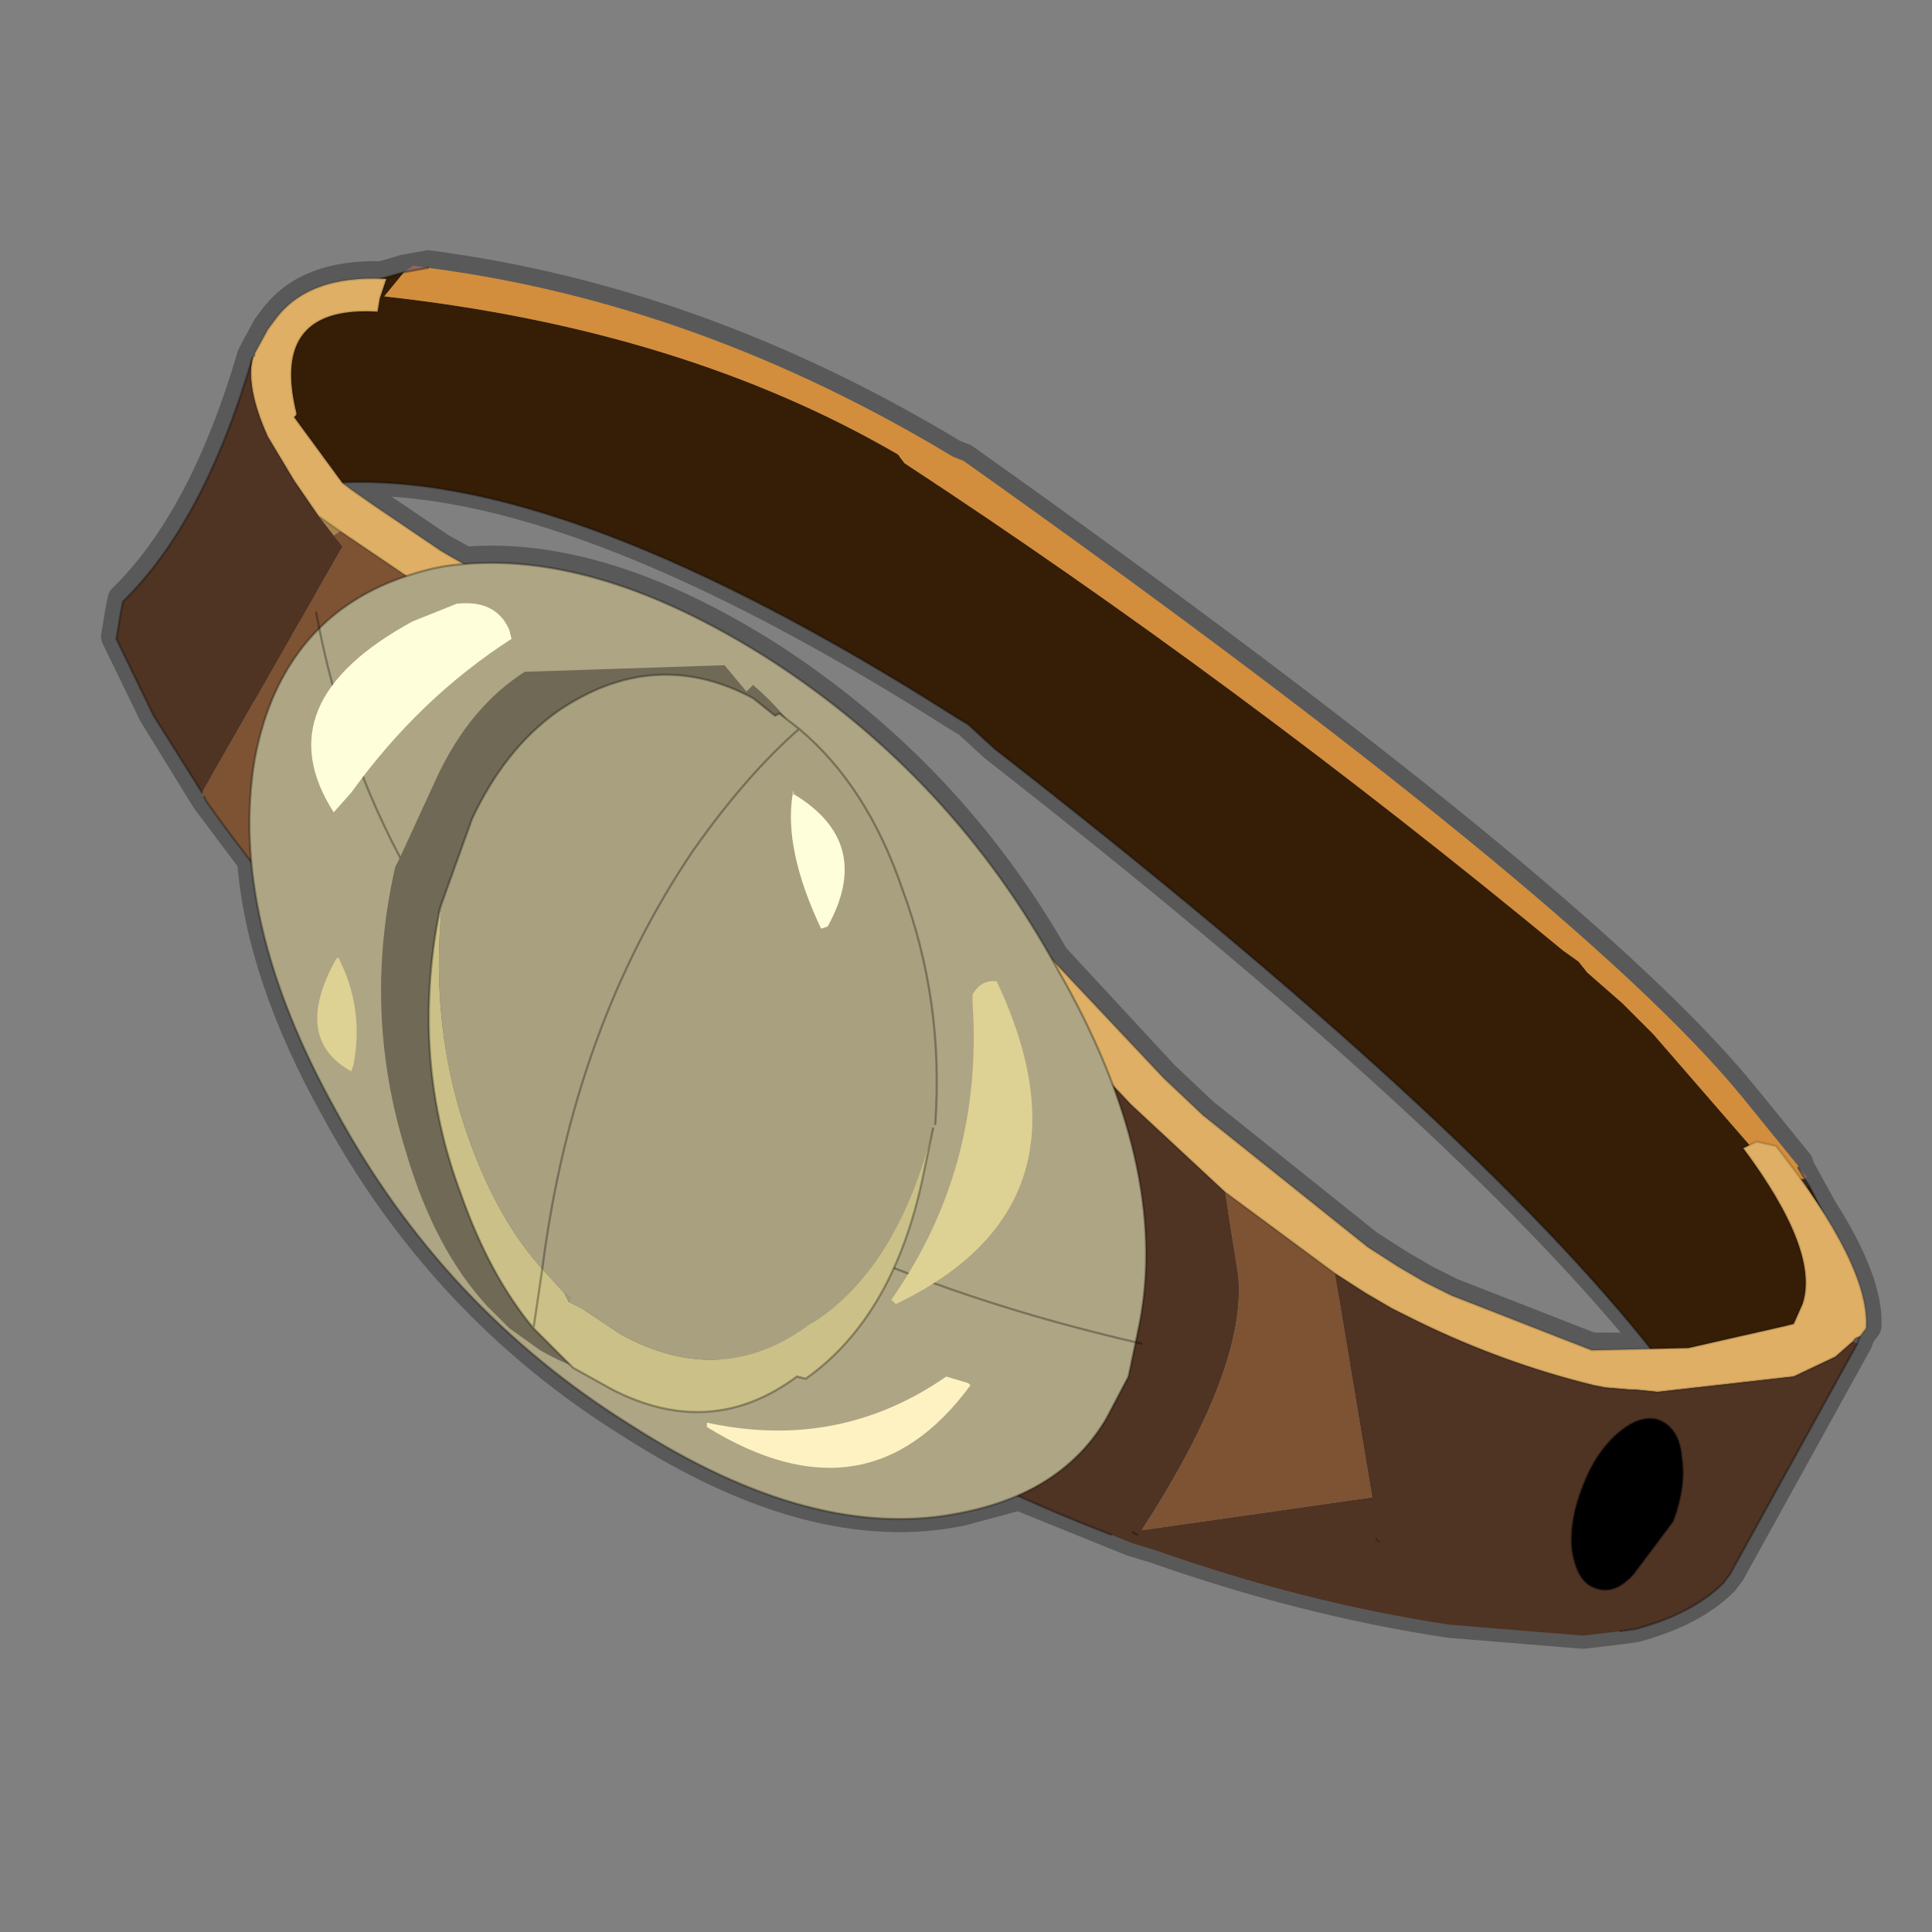<?xml version="1.0" encoding="UTF-8" standalone="no"?>
<svg xmlns:xlink="http://www.w3.org/1999/xlink" height="440.0px" width="440.0px" xmlns="http://www.w3.org/2000/svg">
  <rect width="100%" height="100%" fill="#808080" stroke="none"/>
  <g transform="matrix(10.0, 0.0, 0.0, 10.0, 0.0, 0.0)">
    <use height="44.0" transform="matrix(1.0, 0.0, 0.0, 1.0, 0.0, 0.0)" width="44.0" xlink:href="#shape0"/>
  </g>
  <defs>
    <g id="shape0" transform="matrix(1.0, 0.0, 0.0, 1.0, 0.0, 0.0)">
      <path d="M44.0 44.0 L0.0 44.0 0.0 0.0 44.0 0.0 44.0 44.0" fill="#43adca" fill-opacity="0.0" fill-rule="evenodd" stroke="none"/>
      <path d="M9.2 6.15 L8.75 6.7 Q15.55 7.45 20.45 10.3 L20.6 10.5 Q28.15 15.45 35.6 21.6 L35.95 21.85 36.15 22.1 36.95 22.8 37.65 23.5 39.85 26.05 40.0 25.95 40.45 26.05 41.0 26.8 41.15 27.0 41.5 27.55 40.95 26.55 40.95 26.5 39.65 24.9 Q35.9 20.35 21.95 10.45 L21.7 10.35 Q15.9 6.85 9.75 6.05 L9.2 6.15 8.7 6.3 8.8 6.3 8.65 6.75 8.6 7.05 Q6.15 6.9 6.75 9.35 L6.75 9.4 6.7 9.45 7.8 10.95 Q13.0 10.7 21.8 16.3 L22.05 16.45 22.65 17.0 Q33.4 25.4 37.65 30.7 L38.45 30.65 40.65 30.15 40.85 30.1 41.05 29.65 Q41.45 28.45 39.7 26.1 L39.85 26.05 M8.7 6.3 Q7.0 6.25 6.25 7.25 L6.1 7.45 5.8 8.0 5.8 8.05 5.75 8.1 Q5.6 8.8 6.1 9.9 L6.7 10.9 7.25 11.7 7.75 12.05 9.25 13.1 9.85 12.9 10.1 12.85 10.6 12.8 10.05 12.5 8.5 11.45 8.0 11.1 7.8 10.95 M37.65 30.7 L36.25 30.7 33.05 29.45 32.45 29.15 31.85 28.8 31.15 28.35 27.4 25.35 26.5 24.5 24.0 21.8 24.1 22.05 25.35 24.7 25.75 25.1 27.9 27.1 30.4 28.95 31.1 29.4 31.7 29.75 32.3 30.05 Q34.25 31.0 36.3 31.5 L36.55 31.55 37.15 31.6 37.25 31.6 37.75 31.65 40.85 31.3 41.8 30.85 42.2 30.5 Q42.25 30.4 42.35 30.4 L42.5 30.2 Q42.55 29.2 41.5 27.55 M25.35 24.7 Q26.45 27.6 25.95 30.1 L25.9 30.55 25.7 31.3 25.2 32.25 Q24.5 33.45 23.2 34.05 L25.3 34.9 25.8 35.1 26.3 35.25 Q29.7 36.45 33.0 36.95 L36.05 37.2 36.9 37.1 37.25 37.05 Q38.55 36.7 39.25 36.0 L39.4 35.8 42.3 30.55 42.35 30.4 M10.4 16.85 Q9.2 17.15 8.6 18.1 L8.55 18.25 9.1 19.5 10.0 20.95 10.0 20.75 10.0 20.7 10.05 20.55 10.75 18.6 Q11.5 17.0 12.7 16.15 14.9 14.65 17.15 15.85 L17.65 16.25 17.75 16.2 17.95 16.35 18.2 16.55 Q19.75 17.85 20.55 20.2 21.5 22.75 21.3 25.55 L21.05 26.6 20.85 27.45 20.8 27.85 20.5 28.9 20.7 28.95 21.3 29.2 25.9 30.55 M20.85 27.45 L20.35 28.85 20.5 28.9 19.95 29.65 Q19.3 30.7 18.35 31.35 L18.15 31.3 Q16.2 32.75 13.95 31.6 L13.05 31.1 12.95 31.0 12.6 30.65 12.15 30.2 Q11.15 29.0 10.5 27.15 9.4 24.2 10.0 20.95 L10.05 21.0 Q11.35 23.0 13.25 24.65 14.15 21.7 15.8 19.3 16.95 17.65 18.15 16.6 L18.2 16.55 M10.6 12.8 Q13.7 12.55 17.5 14.95 21.6 17.6 24.0 21.8 M23.2 34.05 L21.9 34.4 Q18.55 35.1 14.35 32.4 10.1 29.75 7.65 25.25 5.95 22.2 5.75 19.6 L4.7 18.2 3.5 16.25 2.65 14.5 2.75 13.9 2.8 13.65 Q4.65 11.85 5.75 8.1 M9.25 13.1 Q8.05 13.45 7.3 14.25 L7.6 15.55 8.3 17.65 8.55 18.25 Q8.25 18.8 8.1 19.4 L8.05 19.5 Q7.8 20.95 8.35 22.6 L8.75 23.7 M5.75 19.6 Q5.6 18.35 5.8 17.25 6.05 15.9 6.7 14.95 L7.3 14.25 7.0 13.8 M19.95 29.65 L20.35 28.85 19.95 28.65 Q16.0 27.05 13.25 24.65 12.65 26.65 12.35 28.85 L12.15 30.2 M38.1 34.6 L37.2 35.8 Q36.75 36.3 36.3 36.1 35.9 35.95 35.8 35.2 35.75 34.55 36.05 33.8 36.35 33.0 36.9 32.55 37.4 32.15 37.8 32.3 38.25 32.5 38.3 33.15 38.4 33.8 38.1 34.6" fill="none" stroke="#000000" stroke-linecap="round" stroke-linejoin="round" stroke-opacity="0.302" stroke-width="0.7"/>
      <path d="M41.1 26.85 L40.95 26.6 41.15 26.8 41.1 26.85 M9.75 6.1 L9.2 6.2 9.4 6.05 9.75 6.1" fill="#8f675e" fill-rule="evenodd" stroke="none"/>
      <path d="M41.0 27.1 L41.0 27.0 40.95 26.85 41.1 26.85 41.2 27.0 41.0 27.1 M7.6 11.05 L7.6 11.0 7.6 11.05" fill="#3d2e2a" fill-rule="evenodd" stroke="none"/>
      <path d="M40.95 27.7 L41.1 27.55 41.0 27.85 40.95 27.7" fill="#a68d6f" fill-rule="evenodd" stroke="none"/>
      <path d="M9.2 6.2 L8.75 6.75 Q15.55 7.5 20.45 10.35 L20.6 10.55 Q28.15 15.5 35.6 21.65 L35.95 21.9 36.15 22.15 36.95 22.85 37.65 23.55 39.95 26.2 40.95 27.7 41.0 27.85 41.1 27.55 41.0 27.1 41.2 27.0 42.15 28.85 42.15 30.6 37.7 30.85 Q33.5 25.5 22.65 17.05 L22.05 16.5 21.8 16.35 Q12.85 10.65 7.6 11.0 L7.6 11.05 6.2 8.75 7.05 6.8 9.2 6.2" fill="#351d06" fill-rule="evenodd" stroke="none"/>
      <path d="M40.95 26.6 L41.1 26.85 40.95 26.85 41.0 27.0 41.0 27.1 41.1 27.55 40.95 27.7 39.95 26.2 37.65 23.55 36.95 22.85 36.15 22.15 35.95 21.9 35.6 21.65 Q28.15 15.5 20.6 10.55 L20.45 10.35 Q15.55 7.5 8.75 6.75 L9.2 6.2 9.75 6.1 Q15.9 6.9 21.7 10.4 L21.95 10.5 Q35.9 20.4 39.65 24.95 L40.95 26.55 40.95 26.6" fill="#d28e3c" fill-rule="evenodd" stroke="none"/>
      <path d="M41.1 26.85 L40.95 26.6 M9.75 6.1 L9.2 6.2 7.05 6.8 6.2 8.75 7.6 11.05 M41.2 27.0 L41.1 26.85 M7.6 11.0 Q12.85 10.65 21.8 16.35 L22.05 16.5 22.65 17.05 Q33.5 25.5 37.7 30.85 L42.15 30.6 42.15 28.85 41.2 27.0 M7.6 11.0 L7.6 11.05" fill="none" stroke="#000000" stroke-linecap="round" stroke-linejoin="round" stroke-opacity="0.302" stroke-width="0.05"/>
      <path d="M31.4 35.1 L31.35 35.05 31.4 35.05 31.4 35.1" fill="#47392f" fill-rule="evenodd" stroke="none"/>
      <path d="M7.25 11.75 L7.75 12.1 7.6 12.2 7.25 11.75" fill="#a6844b" fill-rule="evenodd" stroke="none"/>
      <path d="M5.75 8.15 L5.8 8.1 5.8 8.05 6.1 7.5 6.25 7.3 Q7.0 6.25 8.8 6.35 L8.65 6.8 8.6 7.1 Q6.15 6.95 6.75 9.4 L6.75 9.45 6.7 9.5 7.8 11.0 8.0 11.15 8.5 11.5 10.05 12.55 Q11.9 13.65 14.8 14.7 L16.85 15.75 18.1 16.55 21.65 19.4 26.5 24.55 27.4 25.4 31.15 28.4 31.85 28.85 32.45 29.2 33.05 29.5 36.25 30.75 38.45 30.7 40.65 30.2 40.85 30.15 41.05 29.7 Q41.45 28.5 39.7 26.15 L40.0 26.0 40.45 26.1 Q42.6 28.85 42.5 30.25 L42.35 30.45 Q42.25 30.45 42.2 30.55 L41.8 30.9 40.85 31.35 37.75 31.7 37.25 31.65 37.15 31.65 36.55 31.6 36.3 31.55 Q34.25 31.05 32.3 30.1 L31.7 29.8 31.1 29.45 30.4 29.0 27.9 27.15 25.75 25.15 20.9 20.0 17.65 17.35 16.1 16.35 14.05 15.3 Q11.15 14.25 9.3 13.15 L7.75 12.1 7.25 11.75 6.7 10.95 6.1 9.95 Q5.6 8.85 5.75 8.15" fill="#deaf64" fill-rule="evenodd" stroke="none"/>
      <path d="M5.75 8.15 Q5.6 8.85 6.1 9.95 L6.7 10.95 7.25 11.75 7.6 12.2 7.8 12.45 4.6 18.05 3.5 16.3 2.65 14.55 2.75 13.95 2.8 13.7 Q4.65 11.9 5.75 8.15 M17.65 17.35 L20.9 20.0 25.75 25.15 27.9 27.15 28.2 29.05 Q28.4 31.15 26.0 34.85 L31.25 34.1 30.4 29.0 31.1 29.45 31.7 29.8 32.3 30.1 Q34.25 31.05 36.3 31.55 L36.55 31.6 37.15 31.65 37.25 31.65 37.75 31.7 40.85 31.35 41.8 30.9 42.2 30.55 42.3 30.6 39.4 35.85 39.25 36.05 Q38.55 36.75 37.25 37.1 L36.9 37.15 36.05 37.25 33.0 37.0 Q29.7 36.5 26.3 35.3 L25.8 35.15 25.3 34.95 Q22.3 33.8 19.25 32.05 L18.55 31.65 16.3 30.25 12.1 26.4 17.65 17.35 M31.35 35.05 L31.4 35.1 31.4 35.05 31.35 35.05 M25.8 34.9 L25.9 34.95 25.8 34.9" fill="#4f3323" fill-rule="evenodd" stroke="none"/>
      <path d="M7.75 12.1 L9.3 13.15 Q11.15 14.25 14.05 15.3 L16.1 16.35 17.65 17.35 12.1 26.4 11.1 25.45 Q6.9 21.4 4.7 18.25 L4.65 18.15 4.6 18.05 7.8 12.45 7.6 12.2 7.75 12.1 M27.9 27.15 L30.4 29.0 31.25 34.1 26.0 34.85 Q28.4 31.15 28.2 29.05 L27.9 27.15" fill="#7d5333" fill-rule="evenodd" stroke="none"/>
      <path d="M42.3 30.6 L42.35 30.45 M4.65 18.15 L4.7 18.25 Q6.9 21.4 11.1 25.45 L12.1 26.4 16.3 30.25 18.55 31.65 19.25 32.05 Q22.3 33.8 25.3 34.95 M4.6 18.05 L3.5 16.3 2.65 14.55 2.75 13.95 2.8 13.7 Q4.65 11.9 5.75 8.15 M36.9 37.15 L37.25 37.1 Q38.55 36.75 39.25 36.05 L39.4 35.85 42.3 30.6 M31.35 35.05 L31.4 35.1 M25.8 34.9 L25.9 34.95 25.8 34.9" fill="none" stroke="#000000" stroke-linecap="round" stroke-linejoin="round" stroke-opacity="0.302" stroke-width="0.05"/>
      <path d="M42.2 30.55 Q42.25 30.45 42.35 30.45 L42.5 30.25 Q42.6 28.85 40.45 26.1 L40.0 26.0 39.7 26.15 Q41.45 28.5 41.05 29.7 L40.85 30.15 40.65 30.2 38.45 30.7 36.25 30.75 33.05 29.5 32.45 29.2 31.85 28.85 31.15 28.4 27.4 25.4 26.5 24.55 21.65 19.4 18.1 16.55 16.85 15.75 14.8 14.7 Q11.9 13.65 10.05 12.55 L8.5 11.5 8.0 11.15 7.8 11.0 6.7 9.5 6.75 9.45 6.75 9.4 Q6.15 6.95 8.6 7.1 L8.65 6.8 8.8 6.35 Q7.0 6.25 6.25 7.3 L6.1 7.5 5.8 8.05 5.8 8.1 5.75 8.15 Q5.6 8.85 6.1 9.95 L6.7 10.95 7.25 11.75 7.75 12.1 9.3 13.15 Q11.15 14.25 14.05 15.3 L16.1 16.35 17.65 17.35 20.9 20.0 25.75 25.15 27.9 27.15 30.4 29.0 31.1 29.45 31.7 29.8 32.3 30.1 Q34.25 31.05 36.3 31.55 L36.55 31.6 37.15 31.65 37.25 31.65 37.75 31.7 40.85 31.35 41.8 30.9 42.2 30.55" fill="none" stroke="#000000" stroke-linecap="round" stroke-linejoin="round" stroke-opacity="0.153" stroke-width="0.05"/>
      <path d="M10.1 12.9 Q13.4 12.4 17.5 15.0 21.7 17.7 24.1 22.1 26.65 26.55 25.95 30.15 L25.7 31.35 25.2 32.3 Q24.2 34.0 21.9 34.45 18.55 35.15 14.35 32.45 10.1 29.8 7.65 25.3 5.2 20.9 5.8 17.3 6.05 15.95 6.7 15.0 7.75 13.45 9.85 12.95 L10.1 12.9 M15.4 18.2 Q12.8 16.5 10.55 16.85 9.25 17.15 8.6 18.15 L8.1 19.45 8.05 19.55 Q7.65 21.85 9.2 24.65 10.4 26.9 12.4 28.5 L13.45 29.2 Q16.0 30.9 18.15 30.5 L18.25 30.5 19.4 30.1 Q20.5 29.45 20.8 27.9 21.2 25.65 19.6 22.75 18.35 20.35 16.25 18.75 18.35 20.35 19.6 22.75 21.2 25.65 20.8 27.9 20.5 29.45 19.4 30.1 L18.25 30.5 18.15 30.5 Q16.0 30.9 13.45 29.2 L12.4 28.5 Q10.4 26.9 9.2 24.65 7.65 21.85 8.05 19.55 L8.1 19.45 8.6 18.15 Q9.25 17.15 10.55 16.85 12.8 16.5 15.4 18.2 L16.25 18.75 15.45 18.2 15.4 18.2" fill="#ada583" fill-rule="evenodd" stroke="none"/>
      <path d="M16.25 18.75 Q18.35 20.35 19.6 22.75 21.2 25.65 20.8 27.9 20.5 29.45 19.4 30.1 L18.25 30.5 18.15 30.5 Q16.0 30.9 13.45 29.2 L12.4 28.5 Q10.4 26.9 9.2 24.65 7.65 21.85 8.05 19.55 L8.1 19.45 8.6 18.15 Q9.25 17.15 10.55 16.85 12.8 16.5 15.4 18.2 M16.25 18.75 L15.4 18.2" fill="none" stroke="#010101" stroke-linecap="round" stroke-linejoin="round" stroke-opacity="0.0" stroke-width="0.05"/>
      <path d="M10.1 12.9 Q13.4 12.4 17.5 15.0 21.7 17.7 24.1 22.1 26.65 26.55 25.95 30.15 L25.7 31.35 25.2 32.3 Q24.2 34.0 21.9 34.45 18.55 35.15 14.35 32.45 10.1 29.8 7.65 25.3 5.2 20.9 5.8 17.3 6.05 15.95 6.7 15.0 7.75 13.45 9.85 12.95 L10.1 12.9" fill="none" stroke="#000000" stroke-linecap="round" stroke-linejoin="round" stroke-opacity="0.302" stroke-width="0.05"/>
      <path d="M7.2 13.95 Q9.6 26.85 26.0 30.6" fill="none" stroke="#000000" stroke-linecap="round" stroke-linejoin="round" stroke-opacity="0.302" stroke-width="0.05"/>
      <path d="M17.15 15.6 Q18.85 17.05 19.6 19.8 20.45 22.45 20.1 25.1 L20.1 25.25 19.95 25.45 19.85 26.15 Q19.0 29.4 16.8 30.85 L16.75 30.75 Q14.55 32.05 12.3 30.75 L11.6 30.25 11.1 29.75 Q9.9 28.45 9.25 26.25 8.25 23.05 9.0 19.75 L9.1 19.55 9.95 17.7 Q10.7 16.1 11.95 15.3 L16.5 15.15 17.0 15.75 17.15 15.6" fill="#6f6955" fill-rule="evenodd" stroke="none"/>
      <path d="M21.25 25.7 L21.05 26.65 Q20.4 29.95 18.35 31.4 L18.15 31.35 Q16.2 32.8 13.95 31.65 L13.05 31.15 12.6 30.7 12.15 30.25 Q11.15 29.05 10.5 27.2 9.35 24.15 10.0 20.8 L10.05 20.75 Q9.8 23.55 10.7 26.0 11.35 27.8 12.35 28.9 L12.85 29.45 12.95 29.65 13.25 29.8 14.15 30.4 Q16.45 31.65 18.45 30.15 L18.55 30.1 Q20.45 28.85 21.25 25.7 M12.15 30.25 L12.35 28.9 12.15 30.25" fill="#cbc087" fill-rule="evenodd" stroke="none"/>
      <path d="M10.05 20.6 L10.75 18.65 Q11.5 17.05 12.7 16.2 14.9 14.7 17.15 15.9 L17.65 16.3 17.75 16.25 18.2 16.6 Q19.75 17.9 20.55 20.25 21.5 22.8 21.3 25.6 L21.25 25.7 Q20.45 28.85 18.55 30.1 L18.45 30.15 Q16.45 31.65 14.15 30.4 L13.25 29.8 12.95 29.65 13.0 29.55 12.85 29.45 12.35 28.9 Q11.35 27.8 10.7 26.0 9.8 23.55 10.05 20.75 L10.05 20.6 M18.2 16.6 Q17.0 17.65 15.8 19.35 13.05 23.4 12.35 28.9 13.05 23.4 15.8 19.35 17.0 17.65 18.2 16.6" fill="#a8a07f" fill-rule="evenodd" stroke="none"/>
      <path d="M10.0 20.8 L10.0 20.75 10.05 20.6 10.05 20.75 10.0 20.8 M12.95 29.65 L12.85 29.45 13.0 29.55 12.95 29.65" fill="#a1987a" fill-rule="evenodd" stroke="none"/>
      <path d="M10.05 20.6 L10.75 18.65 Q11.5 17.05 12.7 16.2 14.9 14.7 17.15 15.9 L17.65 16.3 17.75 16.25 18.2 16.6 Q19.75 17.9 20.55 20.25 21.5 22.8 21.3 25.6 M21.25 25.7 L21.05 26.65 Q20.4 29.95 18.35 31.4 L18.15 31.35 Q16.2 32.8 13.95 31.65 L13.05 31.15 12.6 30.7 12.15 30.25 Q11.15 29.05 10.5 27.2 9.35 24.15 10.0 20.8 L10.0 20.75 10.05 20.6 M12.35 28.9 Q13.05 23.4 15.8 19.35 17.0 17.65 18.2 16.6 M12.35 28.9 L12.15 30.25" fill="none" stroke="#000000" stroke-linecap="round" stroke-linejoin="round" stroke-opacity="0.302" stroke-width="0.05"/>
      <path d="M11.6 14.35 L11.65 14.55 Q9.55 15.9 8.0 18.05 L7.6 18.5 Q6.0 16.0 9.4 14.15 L10.4 13.75 Q11.3 13.65 11.6 14.35" fill="#fffedb" fill-rule="evenodd" stroke="none"/>
      <path d="M20.4 29.7 L20.3 29.6 Q22.4 26.6 22.15 22.85 L22.15 22.65 Q22.35 22.3 22.7 22.35 25.1 27.45 20.4 29.7" fill="#ded194" fill-rule="evenodd" stroke="none"/>
      <path d="M18.05 18.1 L18.05 18.0 18.1 18.1 18.05 18.1" fill="#ded194" fill-rule="evenodd" stroke="none"/>
      <path d="M18.1 18.1 Q19.9 19.2 18.85 21.1 L18.7 21.15 Q17.85 19.35 18.05 18.1 L18.1 18.1" fill="#fffedb" fill-rule="evenodd" stroke="none"/>
      <path d="M8.05 24.25 L8.0 24.4 Q6.65 23.65 7.65 21.85 L7.7 21.8 Q8.3 22.95 8.05 24.25" fill="#ded194" fill-rule="evenodd" stroke="none"/>
      <path d="M22.05 31.5 L22.1 31.55 Q19.75 34.75 16.1 32.5 L16.1 32.4 Q19.1 33.05 21.55 31.35 L22.05 31.5" fill="#fff2c2" fill-rule="evenodd" stroke="none"/>
      <path d="M37.2 35.85 Q36.75 36.35 36.3 36.15 35.9 36.0 35.8 35.25 35.75 34.6 36.05 33.85 36.35 33.05 36.9 32.6 37.4 32.2 37.8 32.35 38.25 32.55 38.3 33.2 38.4 33.85 38.1 34.65 L37.2 35.85" fill="#000000" fill-rule="evenodd" stroke="none"/>
      <path d="M37.2 35.85 Q36.75 36.35 36.3 36.15 35.9 36.0 35.8 35.25 35.75 34.6 36.05 33.85 36.35 33.05 36.9 32.6 37.4 32.2 37.8 32.35 38.25 32.55 38.3 33.2 38.4 33.85 38.1 34.65 L37.2 35.85 Z" fill="none" stroke="#000000" stroke-linecap="round" stroke-linejoin="round" stroke-opacity="0.302" stroke-width="0.05"/>
    </g>
  </defs>
</svg>
